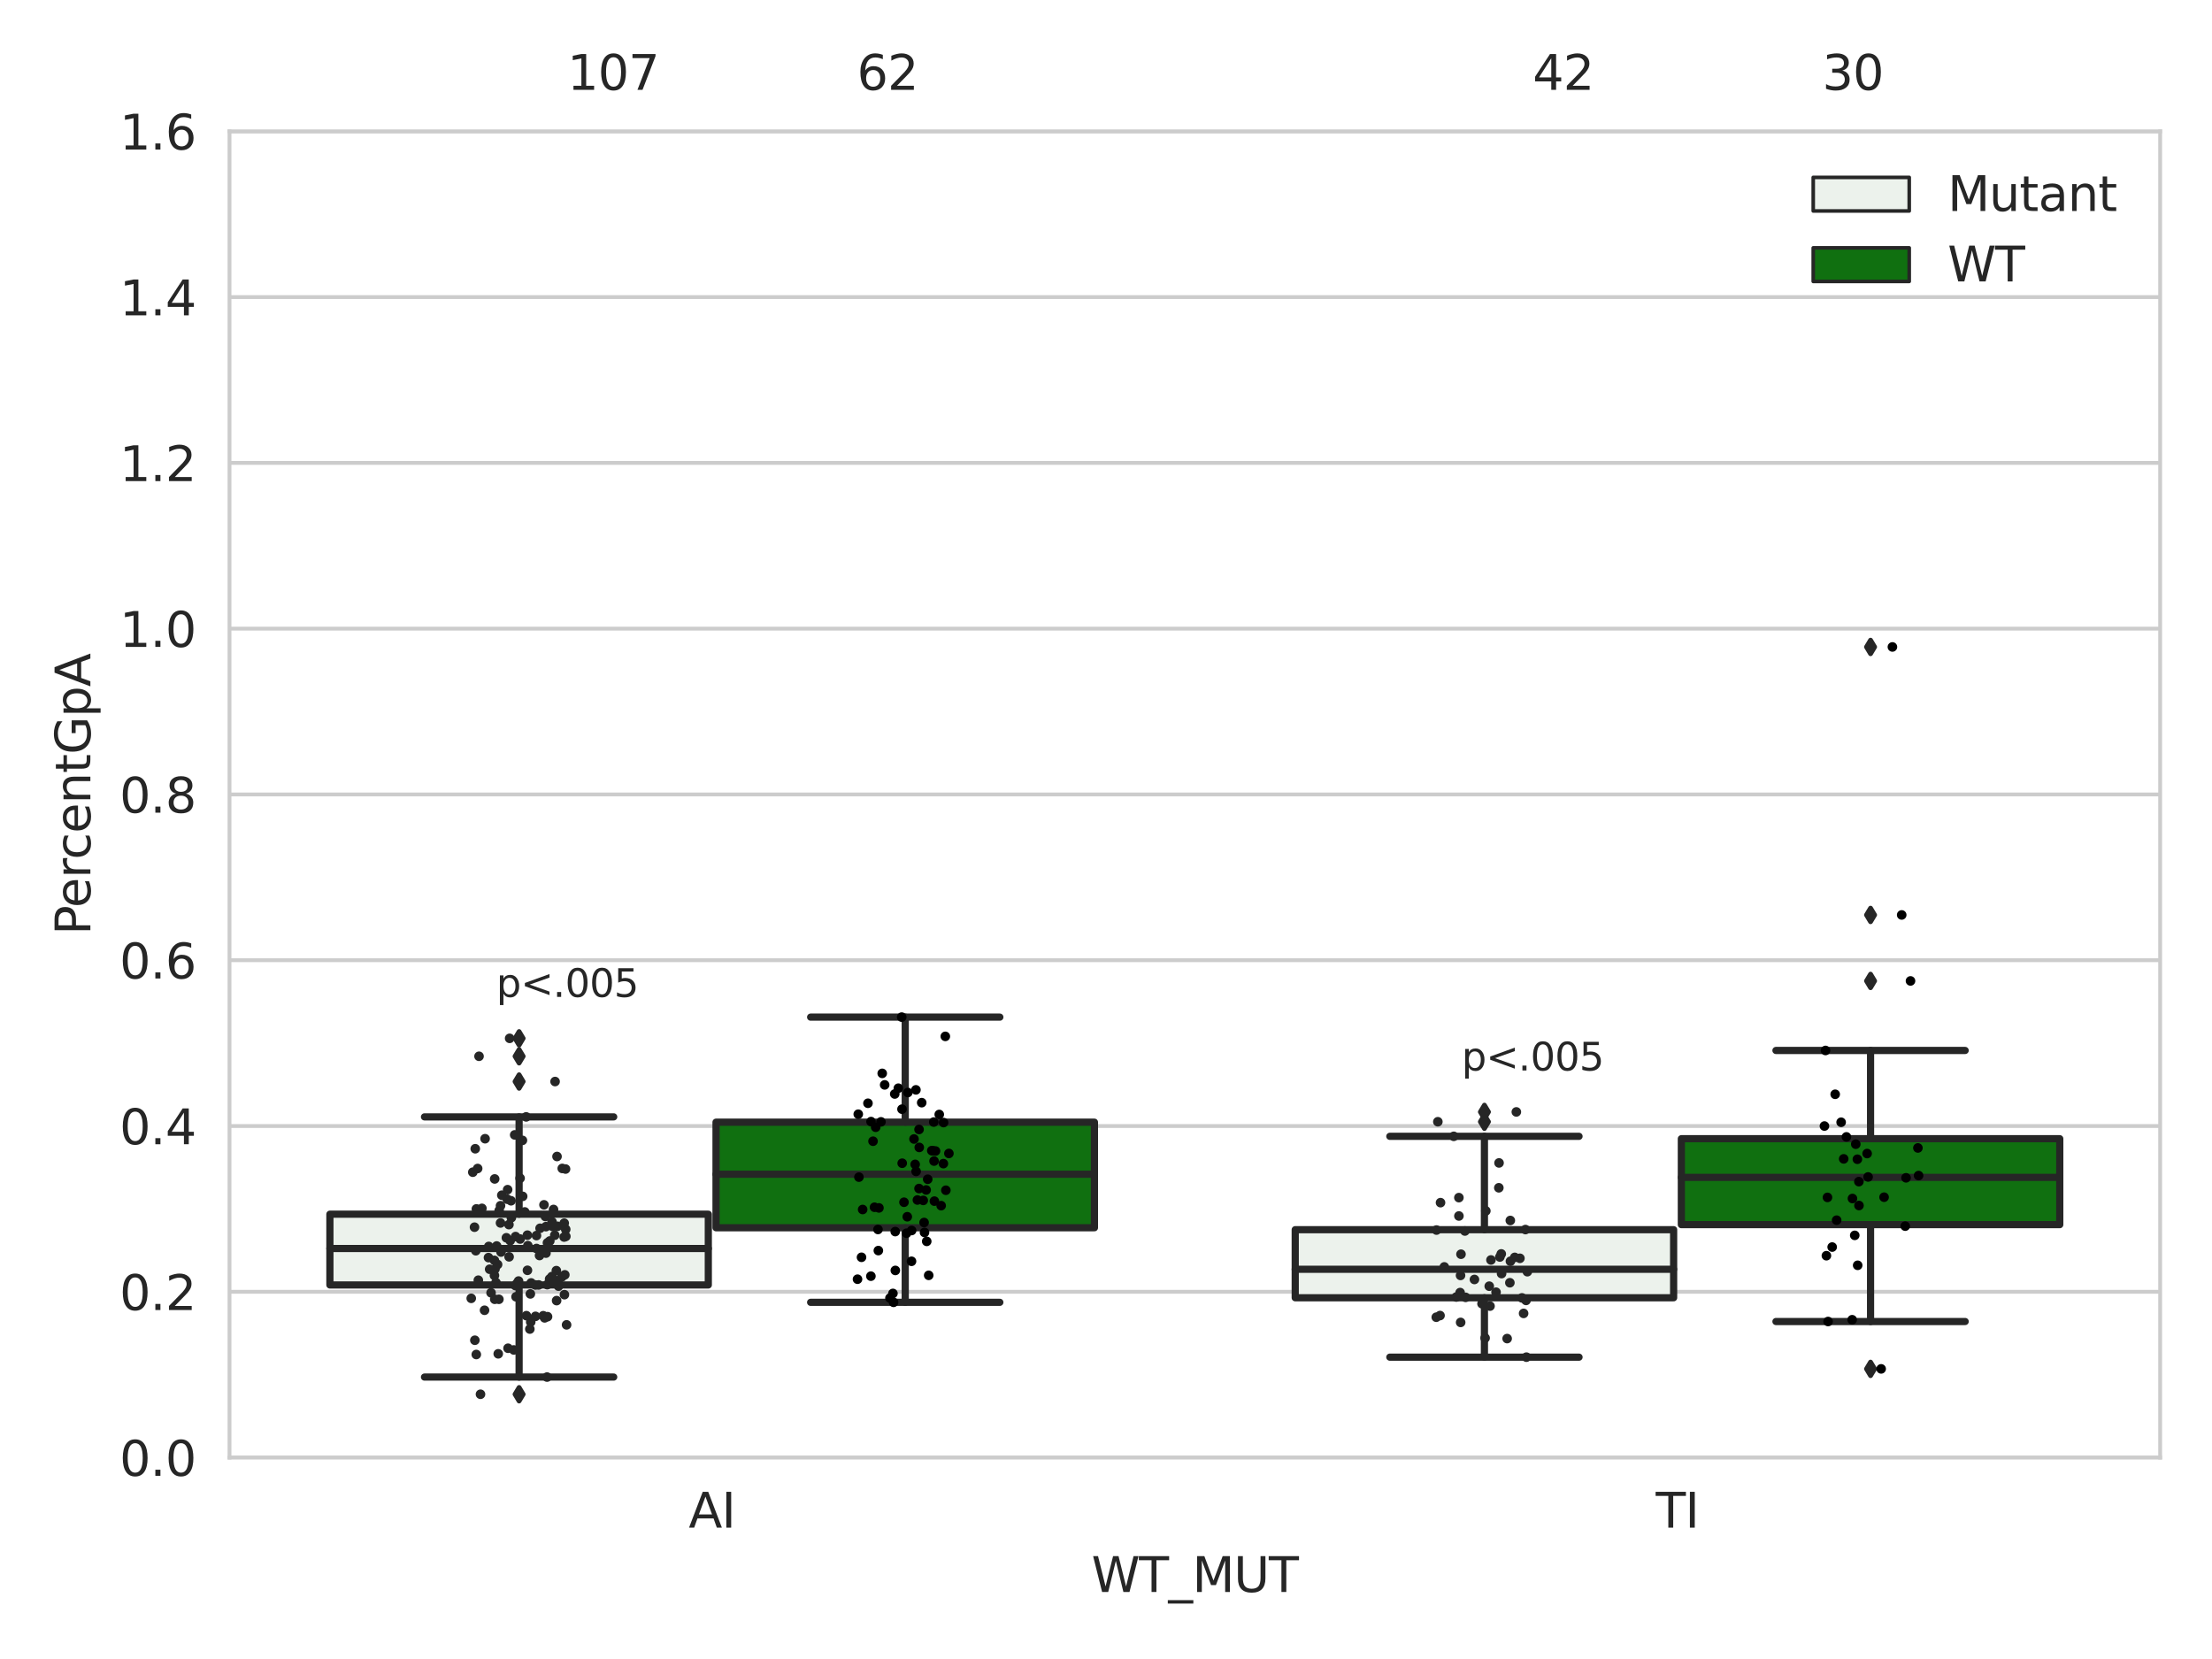 <?xml version="1.0" encoding="utf-8" standalone="no"?>
<!DOCTYPE svg PUBLIC "-//W3C//DTD SVG 1.1//EN"
  "http://www.w3.org/Graphics/SVG/1.1/DTD/svg11.dtd">
<svg xmlns:xlink="http://www.w3.org/1999/xlink" width="460.8pt" height="345.6pt" viewBox="0 0 460.8 345.6" xmlns="http://www.w3.org/2000/svg" version="1.1">
 <defs>
  <style type="text/css">*{stroke-linejoin: round; stroke-linecap: butt}</style>
 </defs>
 <g id="figure_1">
  <g id="patch_1">
   <path d="M 0 345.6 
L 460.8 345.6 
L 460.8 0 
L 0 0 
z
" style="fill: #ffffff"/>
  </g>
  <g id="axes_1">
   <g id="patch_2">
    <path d="M 47.81 303.64 
L 450 303.64 
L 450 27.354 
L 47.81 27.354 
z
" style="fill: #ffffff"/>
   </g>
   <g id="matplotlib.axis_1">
    <g id="xtick_1">
     <g id="text_1">
      <!-- AI -->
      <g style="fill: #262626" transform="translate(143.462 318.238)scale(0.1 -0.1)">
       <defs>
        <path id="DejaVuSans-41" d="M 2188 4044 
L 1331 1722 
L 3047 1722 
L 2188 4044 
z
M 1831 4666 
L 2547 4666 
L 4325 0 
L 3669 0 
L 3244 1197 
L 1141 1197 
L 716 0 
L 50 0 
L 1831 4666 
z
" transform="scale(0.016)"/>
        <path id="DejaVuSans-49" d="M 628 4666 
L 1259 4666 
L 1259 0 
L 628 0 
L 628 4666 
z
" transform="scale(0.016)"/>
       </defs>
       <use xlink:href="#DejaVuSans-41"/>
       <use xlink:href="#DejaVuSans-49" x="68.408"/>
      </g>
     </g>
    </g>
    <g id="xtick_2">
     <g id="text_2">
      <!-- TI -->
      <g style="fill: #262626" transform="translate(344.924 318.238)scale(0.1 -0.1)">
       <defs>
        <path id="DejaVuSans-54" d="M -19 4666 
L 3928 4666 
L 3928 4134 
L 2272 4134 
L 2272 0 
L 1638 0 
L 1638 4134 
L -19 4134 
L -19 4666 
z
" transform="scale(0.016)"/>
       </defs>
       <use xlink:href="#DejaVuSans-54"/>
       <use xlink:href="#DejaVuSans-49" x="61.084"/>
      </g>
     </g>
    </g>
    <g id="text_3">
     <!-- WT_MUT -->
     <g style="fill: #262626" transform="translate(227.38 331.638)scale(0.1 -0.1)">
      <defs>
       <path id="DejaVuSans-57" d="M 213 4666 
L 850 4666 
L 1831 722 
L 2809 4666 
L 3519 4666 
L 4500 722 
L 5478 4666 
L 6119 4666 
L 4947 0 
L 4153 0 
L 3169 4050 
L 2175 0 
L 1381 0 
L 213 4666 
z
" transform="scale(0.016)"/>
       <path id="DejaVuSans-5f" d="M 3263 -1063 
L 3263 -1509 
L -63 -1509 
L -63 -1063 
L 3263 -1063 
z
" transform="scale(0.016)"/>
       <path id="DejaVuSans-4d" d="M 628 4666 
L 1569 4666 
L 2759 1491 
L 3956 4666 
L 4897 4666 
L 4897 0 
L 4281 0 
L 4281 4097 
L 3078 897 
L 2444 897 
L 1241 4097 
L 1241 0 
L 628 0 
L 628 4666 
z
" transform="scale(0.016)"/>
       <path id="DejaVuSans-55" d="M 556 4666 
L 1191 4666 
L 1191 1831 
Q 1191 1081 1462 751 
Q 1734 422 2344 422 
Q 2950 422 3222 751 
Q 3494 1081 3494 1831 
L 3494 4666 
L 4128 4666 
L 4128 1753 
Q 4128 841 3676 375 
Q 3225 -91 2344 -91 
Q 1459 -91 1007 375 
Q 556 841 556 1753 
L 556 4666 
z
" transform="scale(0.016)"/>
      </defs>
      <use xlink:href="#DejaVuSans-57"/>
      <use xlink:href="#DejaVuSans-54" x="98.877"/>
      <use xlink:href="#DejaVuSans-5f" x="159.961"/>
      <use xlink:href="#DejaVuSans-4d" x="209.961"/>
      <use xlink:href="#DejaVuSans-55" x="296.24"/>
      <use xlink:href="#DejaVuSans-54" x="369.434"/>
     </g>
    </g>
   </g>
   <g id="matplotlib.axis_2">
    <g id="ytick_1">
     <g id="line2d_1">
      <path d="M 47.81 303.64 
L 450 303.64 
" clip-path="url(#p72b2b27274)" style="fill: none; stroke: #cccccc; stroke-width: 0.8; stroke-linecap: round"/>
     </g>
     <g id="text_4">
      <!-- 0.0 -->
      <g style="fill: #262626" transform="translate(24.907 307.439)scale(0.1 -0.1)">
       <defs>
        <path id="DejaVuSans-30" d="M 2034 4250 
Q 1547 4250 1301 3770 
Q 1056 3291 1056 2328 
Q 1056 1369 1301 889 
Q 1547 409 2034 409 
Q 2525 409 2770 889 
Q 3016 1369 3016 2328 
Q 3016 3291 2770 3770 
Q 2525 4250 2034 4250 
z
M 2034 4750 
Q 2819 4750 3233 4129 
Q 3647 3509 3647 2328 
Q 3647 1150 3233 529 
Q 2819 -91 2034 -91 
Q 1250 -91 836 529 
Q 422 1150 422 2328 
Q 422 3509 836 4129 
Q 1250 4750 2034 4750 
z
" transform="scale(0.016)"/>
        <path id="DejaVuSans-2e" d="M 684 794 
L 1344 794 
L 1344 0 
L 684 0 
L 684 794 
z
" transform="scale(0.016)"/>
       </defs>
       <use xlink:href="#DejaVuSans-30"/>
       <use xlink:href="#DejaVuSans-2e" x="63.623"/>
       <use xlink:href="#DejaVuSans-30" x="95.41"/>
      </g>
     </g>
    </g>
    <g id="ytick_2">
     <g id="line2d_2">
      <path d="M 47.81 269.104 
L 450 269.104 
" clip-path="url(#p72b2b27274)" style="fill: none; stroke: #cccccc; stroke-width: 0.8; stroke-linecap: round"/>
     </g>
     <g id="text_5">
      <!-- 0.2 -->
      <g style="fill: #262626" transform="translate(24.907 272.903)scale(0.1 -0.1)">
       <defs>
        <path id="DejaVuSans-32" d="M 1228 531 
L 3431 531 
L 3431 0 
L 469 0 
L 469 531 
Q 828 903 1448 1529 
Q 2069 2156 2228 2338 
Q 2531 2678 2651 2914 
Q 2772 3150 2772 3378 
Q 2772 3750 2511 3984 
Q 2250 4219 1831 4219 
Q 1534 4219 1204 4116 
Q 875 4013 500 3803 
L 500 4441 
Q 881 4594 1212 4672 
Q 1544 4750 1819 4750 
Q 2544 4750 2975 4387 
Q 3406 4025 3406 3419 
Q 3406 3131 3298 2873 
Q 3191 2616 2906 2266 
Q 2828 2175 2409 1742 
Q 1991 1309 1228 531 
z
" transform="scale(0.016)"/>
       </defs>
       <use xlink:href="#DejaVuSans-30"/>
       <use xlink:href="#DejaVuSans-2e" x="63.623"/>
       <use xlink:href="#DejaVuSans-32" x="95.41"/>
      </g>
     </g>
    </g>
    <g id="ytick_3">
     <g id="line2d_3">
      <path d="M 47.81 234.568 
L 450 234.568 
" clip-path="url(#p72b2b27274)" style="fill: none; stroke: #cccccc; stroke-width: 0.8; stroke-linecap: round"/>
     </g>
     <g id="text_6">
      <!-- 0.4 -->
      <g style="fill: #262626" transform="translate(24.907 238.368)scale(0.1 -0.1)">
       <defs>
        <path id="DejaVuSans-34" d="M 2419 4116 
L 825 1625 
L 2419 1625 
L 2419 4116 
z
M 2253 4666 
L 3047 4666 
L 3047 1625 
L 3713 1625 
L 3713 1100 
L 3047 1100 
L 3047 0 
L 2419 0 
L 2419 1100 
L 313 1100 
L 313 1709 
L 2253 4666 
z
" transform="scale(0.016)"/>
       </defs>
       <use xlink:href="#DejaVuSans-30"/>
       <use xlink:href="#DejaVuSans-2e" x="63.623"/>
       <use xlink:href="#DejaVuSans-34" x="95.41"/>
      </g>
     </g>
    </g>
    <g id="ytick_4">
     <g id="line2d_4">
      <path d="M 47.81 200.033 
L 450 200.033 
" clip-path="url(#p72b2b27274)" style="fill: none; stroke: #cccccc; stroke-width: 0.8; stroke-linecap: round"/>
     </g>
     <g id="text_7">
      <!-- 0.6 -->
      <g style="fill: #262626" transform="translate(24.907 203.832)scale(0.1 -0.1)">
       <defs>
        <path id="DejaVuSans-36" d="M 2113 2584 
Q 1688 2584 1439 2293 
Q 1191 2003 1191 1497 
Q 1191 994 1439 701 
Q 1688 409 2113 409 
Q 2538 409 2786 701 
Q 3034 994 3034 1497 
Q 3034 2003 2786 2293 
Q 2538 2584 2113 2584 
z
M 3366 4563 
L 3366 3988 
Q 3128 4100 2886 4159 
Q 2644 4219 2406 4219 
Q 1781 4219 1451 3797 
Q 1122 3375 1075 2522 
Q 1259 2794 1537 2939 
Q 1816 3084 2150 3084 
Q 2853 3084 3261 2657 
Q 3669 2231 3669 1497 
Q 3669 778 3244 343 
Q 2819 -91 2113 -91 
Q 1303 -91 875 529 
Q 447 1150 447 2328 
Q 447 3434 972 4092 
Q 1497 4750 2381 4750 
Q 2619 4750 2861 4703 
Q 3103 4656 3366 4563 
z
" transform="scale(0.016)"/>
       </defs>
       <use xlink:href="#DejaVuSans-30"/>
       <use xlink:href="#DejaVuSans-2e" x="63.623"/>
       <use xlink:href="#DejaVuSans-36" x="95.41"/>
      </g>
     </g>
    </g>
    <g id="ytick_5">
     <g id="line2d_5">
      <path d="M 47.81 165.497 
L 450 165.497 
" clip-path="url(#p72b2b27274)" style="fill: none; stroke: #cccccc; stroke-width: 0.8; stroke-linecap: round"/>
     </g>
     <g id="text_8">
      <!-- 0.8 -->
      <g style="fill: #262626" transform="translate(24.907 169.296)scale(0.1 -0.1)">
       <defs>
        <path id="DejaVuSans-38" d="M 2034 2216 
Q 1584 2216 1326 1975 
Q 1069 1734 1069 1313 
Q 1069 891 1326 650 
Q 1584 409 2034 409 
Q 2484 409 2743 651 
Q 3003 894 3003 1313 
Q 3003 1734 2745 1975 
Q 2488 2216 2034 2216 
z
M 1403 2484 
Q 997 2584 770 2862 
Q 544 3141 544 3541 
Q 544 4100 942 4425 
Q 1341 4750 2034 4750 
Q 2731 4750 3128 4425 
Q 3525 4100 3525 3541 
Q 3525 3141 3298 2862 
Q 3072 2584 2669 2484 
Q 3125 2378 3379 2068 
Q 3634 1759 3634 1313 
Q 3634 634 3220 271 
Q 2806 -91 2034 -91 
Q 1263 -91 848 271 
Q 434 634 434 1313 
Q 434 1759 690 2068 
Q 947 2378 1403 2484 
z
M 1172 3481 
Q 1172 3119 1398 2916 
Q 1625 2713 2034 2713 
Q 2441 2713 2670 2916 
Q 2900 3119 2900 3481 
Q 2900 3844 2670 4047 
Q 2441 4250 2034 4250 
Q 1625 4250 1398 4047 
Q 1172 3844 1172 3481 
z
" transform="scale(0.016)"/>
       </defs>
       <use xlink:href="#DejaVuSans-30"/>
       <use xlink:href="#DejaVuSans-2e" x="63.623"/>
       <use xlink:href="#DejaVuSans-38" x="95.41"/>
      </g>
     </g>
    </g>
    <g id="ytick_6">
     <g id="line2d_6">
      <path d="M 47.81 130.961 
L 450 130.961 
" clip-path="url(#p72b2b27274)" style="fill: none; stroke: #cccccc; stroke-width: 0.8; stroke-linecap: round"/>
     </g>
     <g id="text_9">
      <!-- 1.0 -->
      <g style="fill: #262626" transform="translate(24.907 134.76)scale(0.1 -0.1)">
       <defs>
        <path id="DejaVuSans-31" d="M 794 531 
L 1825 531 
L 1825 4091 
L 703 3866 
L 703 4441 
L 1819 4666 
L 2450 4666 
L 2450 531 
L 3481 531 
L 3481 0 
L 794 0 
L 794 531 
z
" transform="scale(0.016)"/>
       </defs>
       <use xlink:href="#DejaVuSans-31"/>
       <use xlink:href="#DejaVuSans-2e" x="63.623"/>
       <use xlink:href="#DejaVuSans-30" x="95.41"/>
      </g>
     </g>
    </g>
    <g id="ytick_7">
     <g id="line2d_7">
      <path d="M 47.81 96.425 
L 450 96.425 
" clip-path="url(#p72b2b27274)" style="fill: none; stroke: #cccccc; stroke-width: 0.8; stroke-linecap: round"/>
     </g>
     <g id="text_10">
      <!-- 1.2 -->
      <g style="fill: #262626" transform="translate(24.907 100.225)scale(0.1 -0.1)">
       <use xlink:href="#DejaVuSans-31"/>
       <use xlink:href="#DejaVuSans-2e" x="63.623"/>
       <use xlink:href="#DejaVuSans-32" x="95.41"/>
      </g>
     </g>
    </g>
    <g id="ytick_8">
     <g id="line2d_8">
      <path d="M 47.81 61.89 
L 450 61.89 
" clip-path="url(#p72b2b27274)" style="fill: none; stroke: #cccccc; stroke-width: 0.8; stroke-linecap: round"/>
     </g>
     <g id="text_11">
      <!-- 1.4 -->
      <g style="fill: #262626" transform="translate(24.907 65.689)scale(0.1 -0.1)">
       <use xlink:href="#DejaVuSans-31"/>
       <use xlink:href="#DejaVuSans-2e" x="63.623"/>
       <use xlink:href="#DejaVuSans-34" x="95.41"/>
      </g>
     </g>
    </g>
    <g id="ytick_9">
     <g id="line2d_9">
      <path d="M 47.81 27.354 
L 450 27.354 
" clip-path="url(#p72b2b27274)" style="fill: none; stroke: #cccccc; stroke-width: 0.8; stroke-linecap: round"/>
     </g>
     <g id="text_12">
      <!-- 1.6 -->
      <g style="fill: #262626" transform="translate(24.907 31.153)scale(0.1 -0.1)">
       <use xlink:href="#DejaVuSans-31"/>
       <use xlink:href="#DejaVuSans-2e" x="63.623"/>
       <use xlink:href="#DejaVuSans-36" x="95.41"/>
      </g>
     </g>
    </g>
    <g id="text_13">
     <!-- PercentGpA -->
     <g style="fill: #262626" transform="translate(18.827 194.774)rotate(-90)scale(0.1 -0.1)">
      <defs>
       <path id="DejaVuSans-50" d="M 1259 4147 
L 1259 2394 
L 2053 2394 
Q 2494 2394 2734 2622 
Q 2975 2850 2975 3272 
Q 2975 3691 2734 3919 
Q 2494 4147 2053 4147 
L 1259 4147 
z
M 628 4666 
L 2053 4666 
Q 2838 4666 3239 4311 
Q 3641 3956 3641 3272 
Q 3641 2581 3239 2228 
Q 2838 1875 2053 1875 
L 1259 1875 
L 1259 0 
L 628 0 
L 628 4666 
z
" transform="scale(0.016)"/>
       <path id="DejaVuSans-65" d="M 3597 1894 
L 3597 1613 
L 953 1613 
Q 991 1019 1311 708 
Q 1631 397 2203 397 
Q 2534 397 2845 478 
Q 3156 559 3463 722 
L 3463 178 
Q 3153 47 2828 -22 
Q 2503 -91 2169 -91 
Q 1331 -91 842 396 
Q 353 884 353 1716 
Q 353 2575 817 3079 
Q 1281 3584 2069 3584 
Q 2775 3584 3186 3129 
Q 3597 2675 3597 1894 
z
M 3022 2063 
Q 3016 2534 2758 2815 
Q 2500 3097 2075 3097 
Q 1594 3097 1305 2825 
Q 1016 2553 972 2059 
L 3022 2063 
z
" transform="scale(0.016)"/>
       <path id="DejaVuSans-72" d="M 2631 2963 
Q 2534 3019 2420 3045 
Q 2306 3072 2169 3072 
Q 1681 3072 1420 2755 
Q 1159 2438 1159 1844 
L 1159 0 
L 581 0 
L 581 3500 
L 1159 3500 
L 1159 2956 
Q 1341 3275 1631 3429 
Q 1922 3584 2338 3584 
Q 2397 3584 2469 3576 
Q 2541 3569 2628 3553 
L 2631 2963 
z
" transform="scale(0.016)"/>
       <path id="DejaVuSans-63" d="M 3122 3366 
L 3122 2828 
Q 2878 2963 2633 3030 
Q 2388 3097 2138 3097 
Q 1578 3097 1268 2742 
Q 959 2388 959 1747 
Q 959 1106 1268 751 
Q 1578 397 2138 397 
Q 2388 397 2633 464 
Q 2878 531 3122 666 
L 3122 134 
Q 2881 22 2623 -34 
Q 2366 -91 2075 -91 
Q 1284 -91 818 406 
Q 353 903 353 1747 
Q 353 2603 823 3093 
Q 1294 3584 2113 3584 
Q 2378 3584 2631 3529 
Q 2884 3475 3122 3366 
z
" transform="scale(0.016)"/>
       <path id="DejaVuSans-6e" d="M 3513 2113 
L 3513 0 
L 2938 0 
L 2938 2094 
Q 2938 2591 2744 2837 
Q 2550 3084 2163 3084 
Q 1697 3084 1428 2787 
Q 1159 2491 1159 1978 
L 1159 0 
L 581 0 
L 581 3500 
L 1159 3500 
L 1159 2956 
Q 1366 3272 1645 3428 
Q 1925 3584 2291 3584 
Q 2894 3584 3203 3211 
Q 3513 2838 3513 2113 
z
" transform="scale(0.016)"/>
       <path id="DejaVuSans-74" d="M 1172 4494 
L 1172 3500 
L 2356 3500 
L 2356 3053 
L 1172 3053 
L 1172 1153 
Q 1172 725 1289 603 
Q 1406 481 1766 481 
L 2356 481 
L 2356 0 
L 1766 0 
Q 1100 0 847 248 
Q 594 497 594 1153 
L 594 3053 
L 172 3053 
L 172 3500 
L 594 3500 
L 594 4494 
L 1172 4494 
z
" transform="scale(0.016)"/>
       <path id="DejaVuSans-47" d="M 3809 666 
L 3809 1919 
L 2778 1919 
L 2778 2438 
L 4434 2438 
L 4434 434 
Q 4069 175 3628 42 
Q 3188 -91 2688 -91 
Q 1594 -91 976 548 
Q 359 1188 359 2328 
Q 359 3472 976 4111 
Q 1594 4750 2688 4750 
Q 3144 4750 3555 4637 
Q 3966 4525 4313 4306 
L 4313 3634 
Q 3963 3931 3569 4081 
Q 3175 4231 2741 4231 
Q 1884 4231 1454 3753 
Q 1025 3275 1025 2328 
Q 1025 1384 1454 906 
Q 1884 428 2741 428 
Q 3075 428 3337 486 
Q 3600 544 3809 666 
z
" transform="scale(0.016)"/>
       <path id="DejaVuSans-70" d="M 1159 525 
L 1159 -1331 
L 581 -1331 
L 581 3500 
L 1159 3500 
L 1159 2969 
Q 1341 3281 1617 3432 
Q 1894 3584 2278 3584 
Q 2916 3584 3314 3078 
Q 3713 2572 3713 1747 
Q 3713 922 3314 415 
Q 2916 -91 2278 -91 
Q 1894 -91 1617 61 
Q 1341 213 1159 525 
z
M 3116 1747 
Q 3116 2381 2855 2742 
Q 2594 3103 2138 3103 
Q 1681 3103 1420 2742 
Q 1159 2381 1159 1747 
Q 1159 1113 1420 752 
Q 1681 391 2138 391 
Q 2594 391 2855 752 
Q 3116 1113 3116 1747 
z
" transform="scale(0.016)"/>
      </defs>
      <use xlink:href="#DejaVuSans-50"/>
      <use xlink:href="#DejaVuSans-65" x="56.678"/>
      <use xlink:href="#DejaVuSans-72" x="118.201"/>
      <use xlink:href="#DejaVuSans-63" x="157.064"/>
      <use xlink:href="#DejaVuSans-65" x="212.045"/>
      <use xlink:href="#DejaVuSans-6e" x="273.568"/>
      <use xlink:href="#DejaVuSans-74" x="336.947"/>
      <use xlink:href="#DejaVuSans-47" x="376.156"/>
      <use xlink:href="#DejaVuSans-70" x="453.646"/>
      <use xlink:href="#DejaVuSans-41" x="517.123"/>
     </g>
    </g>
   </g>
   <g id="patch_3">
    <path d="M 68.724 267.681 
L 147.553 267.681 
L 147.553 252.94 
L 68.724 252.94 
L 68.724 267.681 
z
" clip-path="url(#p72b2b27274)" style="fill: #ecf2ec; stroke: #262626; stroke-width: 1.5; stroke-linejoin: miter"/>
   </g>
   <g id="patch_4">
    <path d="M 149.162 255.76 
L 227.991 255.76 
L 227.991 233.773 
L 149.162 233.773 
L 149.162 255.76 
z
" clip-path="url(#p72b2b27274)" style="fill: #107010; stroke: #262626; stroke-width: 1.5; stroke-linejoin: miter"/>
   </g>
   <g id="patch_5">
    <path d="M 269.819 270.345 
L 348.648 270.345 
L 348.648 256.166 
L 269.819 256.166 
L 269.819 270.345 
z
" clip-path="url(#p72b2b27274)" style="fill: #ecf2ec; stroke: #262626; stroke-width: 1.5; stroke-linejoin: miter"/>
   </g>
   <g id="patch_6">
    <path d="M 350.257 255.116 
L 429.086 255.116 
L 429.086 237.213 
L 350.257 237.213 
L 350.257 255.116 
z
" clip-path="url(#p72b2b27274)" style="fill: #107010; stroke: #262626; stroke-width: 1.5; stroke-linejoin: miter"/>
   </g>
   <g id="patch_7">
    <path d="M 148.357 303.64 
L 148.357 303.64 
L 148.357 303.64 
L 148.357 303.64 
z
" clip-path="url(#p72b2b27274)" style="fill: #ecf2ec; stroke: #262626; stroke-width: 0.75; stroke-linejoin: miter"/>
   </g>
   <g id="patch_8">
    <path d="M 148.357 303.64 
L 148.357 303.64 
L 148.357 303.64 
L 148.357 303.64 
z
" clip-path="url(#p72b2b27274)" style="fill: #107010; stroke: #262626; stroke-width: 0.75; stroke-linejoin: miter"/>
   </g>
   <g id="PathCollection_1"/>
   <g id="PathCollection_2"/>
   <g id="line2d_10">
    <path d="M 108.138 267.681 
L 108.138 286.868 
" clip-path="url(#p72b2b27274)" style="fill: none; stroke: #262626; stroke-width: 1.5; stroke-linecap: round"/>
   </g>
   <g id="line2d_11">
    <path d="M 108.138 252.94 
L 108.138 232.668 
" clip-path="url(#p72b2b27274)" style="fill: none; stroke: #262626; stroke-width: 1.5; stroke-linecap: round"/>
   </g>
   <g id="line2d_12">
    <path d="M 88.431 286.868 
L 127.846 286.868 
" clip-path="url(#p72b2b27274)" style="fill: none; stroke: #262626; stroke-width: 1.5; stroke-linecap: round"/>
   </g>
   <g id="line2d_13">
    <path d="M 88.431 232.668 
L 127.846 232.668 
" clip-path="url(#p72b2b27274)" style="fill: none; stroke: #262626; stroke-width: 1.5; stroke-linecap: round"/>
   </g>
   <g id="line2d_14">
    <defs>
     <path id="ma98a68940d" d="M -0 1.414 
L 0.849 0 
L 0 -1.414 
L -0.849 -0 
z
" style="stroke: #262626; stroke-linejoin: miter"/>
    </defs>
    <g clip-path="url(#p72b2b27274)">
     <use xlink:href="#ma98a68940d" x="108.138" y="290.449" style="fill: #262626; stroke: #262626; stroke-linejoin: miter"/>
     <use xlink:href="#ma98a68940d" x="108.138" y="220.043" style="fill: #262626; stroke: #262626; stroke-linejoin: miter"/>
     <use xlink:href="#ma98a68940d" x="108.138" y="216.306" style="fill: #262626; stroke: #262626; stroke-linejoin: miter"/>
     <use xlink:href="#ma98a68940d" x="108.138" y="225.303" style="fill: #262626; stroke: #262626; stroke-linejoin: miter"/>
    </g>
   </g>
   <g id="line2d_15">
    <path d="M 188.577 255.76 
L 188.577 271.298 
" clip-path="url(#p72b2b27274)" style="fill: none; stroke: #262626; stroke-width: 1.5; stroke-linecap: round"/>
   </g>
   <g id="line2d_16">
    <path d="M 188.577 233.773 
L 188.577 211.887 
" clip-path="url(#p72b2b27274)" style="fill: none; stroke: #262626; stroke-width: 1.5; stroke-linecap: round"/>
   </g>
   <g id="line2d_17">
    <path d="M 168.869 271.298 
L 208.284 271.298 
" clip-path="url(#p72b2b27274)" style="fill: none; stroke: #262626; stroke-width: 1.5; stroke-linecap: round"/>
   </g>
   <g id="line2d_18">
    <path d="M 168.869 211.887 
L 208.284 211.887 
" clip-path="url(#p72b2b27274)" style="fill: none; stroke: #262626; stroke-width: 1.5; stroke-linecap: round"/>
   </g>
   <g id="line2d_19"/>
   <g id="line2d_20">
    <path d="M 309.233 270.345 
L 309.233 282.721 
" clip-path="url(#p72b2b27274)" style="fill: none; stroke: #262626; stroke-width: 1.5; stroke-linecap: round"/>
   </g>
   <g id="line2d_21">
    <path d="M 309.233 256.166 
L 309.233 236.717 
" clip-path="url(#p72b2b27274)" style="fill: none; stroke: #262626; stroke-width: 1.5; stroke-linecap: round"/>
   </g>
   <g id="line2d_22">
    <path d="M 289.526 282.721 
L 328.941 282.721 
" clip-path="url(#p72b2b27274)" style="fill: none; stroke: #262626; stroke-width: 1.5; stroke-linecap: round"/>
   </g>
   <g id="line2d_23">
    <path d="M 289.526 236.717 
L 328.941 236.717 
" clip-path="url(#p72b2b27274)" style="fill: none; stroke: #262626; stroke-width: 1.5; stroke-linecap: round"/>
   </g>
   <g id="line2d_24">
    <g clip-path="url(#p72b2b27274)">
     <use xlink:href="#ma98a68940d" x="309.233" y="233.68" style="fill: #262626; stroke: #262626; stroke-linejoin: miter"/>
     <use xlink:href="#ma98a68940d" x="309.233" y="231.632" style="fill: #262626; stroke: #262626; stroke-linejoin: miter"/>
    </g>
   </g>
   <g id="line2d_25">
    <path d="M 389.671 255.116 
L 389.671 275.296 
" clip-path="url(#p72b2b27274)" style="fill: none; stroke: #262626; stroke-width: 1.5; stroke-linecap: round"/>
   </g>
   <g id="line2d_26">
    <path d="M 389.671 237.213 
L 389.671 218.831 
" clip-path="url(#p72b2b27274)" style="fill: none; stroke: #262626; stroke-width: 1.5; stroke-linecap: round"/>
   </g>
   <g id="line2d_27">
    <path d="M 369.964 275.296 
L 409.379 275.296 
" clip-path="url(#p72b2b27274)" style="fill: none; stroke: #262626; stroke-width: 1.5; stroke-linecap: round"/>
   </g>
   <g id="line2d_28">
    <path d="M 369.964 218.831 
L 409.379 218.831 
" clip-path="url(#p72b2b27274)" style="fill: none; stroke: #262626; stroke-width: 1.5; stroke-linecap: round"/>
   </g>
   <g id="line2d_29">
    <g clip-path="url(#p72b2b27274)">
     <use xlink:href="#ma98a68940d" x="389.671" y="285.162" style="fill: #262626; stroke: #262626; stroke-linejoin: miter"/>
     <use xlink:href="#ma98a68940d" x="389.671" y="134.771" style="fill: #262626; stroke: #262626; stroke-linejoin: miter"/>
     <use xlink:href="#ma98a68940d" x="389.671" y="190.6" style="fill: #262626; stroke: #262626; stroke-linejoin: miter"/>
     <use xlink:href="#ma98a68940d" x="389.671" y="204.345" style="fill: #262626; stroke: #262626; stroke-linejoin: miter"/>
    </g>
   </g>
   <g id="line2d_30">
    <path d="M 68.724 260.084 
L 147.553 260.084 
" clip-path="url(#p72b2b27274)" style="fill: none; stroke: #262626; stroke-width: 1.5; stroke-linecap: round"/>
   </g>
   <g id="line2d_31">
    <path d="M 149.162 244.621 
L 227.991 244.621 
" clip-path="url(#p72b2b27274)" style="fill: none; stroke: #262626; stroke-width: 1.5; stroke-linecap: round"/>
   </g>
   <g id="line2d_32">
    <path d="M 269.819 264.417 
L 348.648 264.417 
" clip-path="url(#p72b2b27274)" style="fill: none; stroke: #262626; stroke-width: 1.5; stroke-linecap: round"/>
   </g>
   <g id="line2d_33">
    <path d="M 350.257 245.271 
L 429.086 245.271 
" clip-path="url(#p72b2b27274)" style="fill: none; stroke: #262626; stroke-width: 1.5; stroke-linecap: round"/>
   </g>
   <g id="patch_9">
    <path d="M 47.81 303.64 
L 47.81 27.354 
" style="fill: none; stroke: #cccccc; stroke-width: 0.8; stroke-linejoin: miter; stroke-linecap: square"/>
   </g>
   <g id="patch_10">
    <path d="M 450 303.64 
L 450 27.354 
" style="fill: none; stroke: #cccccc; stroke-width: 0.8; stroke-linejoin: miter; stroke-linecap: square"/>
   </g>
   <g id="patch_11">
    <path d="M 47.81 303.64 
L 450 303.64 
" style="fill: none; stroke: #cccccc; stroke-width: 0.8; stroke-linejoin: miter; stroke-linecap: square"/>
   </g>
   <g id="patch_12">
    <path d="M 47.81 27.354 
L 450 27.354 
" style="fill: none; stroke: #cccccc; stroke-width: 0.8; stroke-linejoin: miter; stroke-linecap: square"/>
   </g>
   <g id="PathCollection_3">
    <defs>
     <path id="C0_0_144cfa78ac" d="M 0 1 
C 0.265 1 0.52 0.895 0.707 0.707 
C 0.895 0.52 1 0.265 1 -0 
C 1 -0.265 0.895 -0.52 0.707 -0.707 
C 0.52 -0.895 0.265 -1 0 -1 
C -0.265 -1 -0.52 -0.895 -0.707 -0.707 
C -0.895 -0.52 -1 -0.265 -1 0 
C -1 0.265 -0.895 0.52 -0.707 0.707 
C -0.52 0.895 -0.265 1 0 1 
z
"/>
    </defs>
    <g clip-path="url(#p72b2b27274)">
     <use xlink:href="#C0_0_144cfa78ac" x="111.769" y="260.084" style="fill: #262626"/>
    </g>
    <g clip-path="url(#p72b2b27274)">
     <use xlink:href="#C0_0_144cfa78ac" x="108.026" y="266.865" style="fill: #262626"/>
    </g>
    <g clip-path="url(#p72b2b27274)">
     <use xlink:href="#C0_0_144cfa78ac" x="99.791" y="220.043" style="fill: #262626"/>
    </g>
    <g clip-path="url(#p72b2b27274)">
     <use xlink:href="#C0_0_144cfa78ac" x="99.646" y="266.688" style="fill: #262626"/>
    </g>
    <g clip-path="url(#p72b2b27274)">
     <use xlink:href="#C0_0_144cfa78ac" x="102.994" y="262.557" style="fill: #262626"/>
    </g>
    <g clip-path="url(#p72b2b27274)">
     <use xlink:href="#C0_0_144cfa78ac" x="113.96" y="286.868" style="fill: #262626"/>
    </g>
    <g clip-path="url(#p72b2b27274)">
     <use xlink:href="#C0_0_144cfa78ac" x="117.128" y="243.407" style="fill: #262626"/>
    </g>
    <g clip-path="url(#p72b2b27274)">
     <use xlink:href="#C0_0_144cfa78ac" x="114.978" y="265.928" style="fill: #262626"/>
    </g>
    <g clip-path="url(#p72b2b27274)">
     <use xlink:href="#C0_0_144cfa78ac" x="103.794" y="282.022" style="fill: #262626"/>
    </g>
    <g clip-path="url(#p72b2b27274)">
     <use xlink:href="#C0_0_144cfa78ac" x="115.954" y="270.941" style="fill: #262626"/>
    </g>
    <g clip-path="url(#p72b2b27274)">
     <use xlink:href="#C0_0_144cfa78ac" x="110.375" y="276.867" style="fill: #262626"/>
    </g>
    <g clip-path="url(#p72b2b27274)">
     <use xlink:href="#C0_0_144cfa78ac" x="114.064" y="274.287" style="fill: #262626"/>
    </g>
    <g clip-path="url(#p72b2b27274)">
     <use xlink:href="#C0_0_144cfa78ac" x="117.661" y="265.57" style="fill: #262626"/>
    </g>
    <g clip-path="url(#p72b2b27274)">
     <use xlink:href="#C0_0_144cfa78ac" x="101.051" y="237.216" style="fill: #262626"/>
    </g>
    <g clip-path="url(#p72b2b27274)">
     <use xlink:href="#C0_0_144cfa78ac" x="113.323" y="250.988" style="fill: #262626"/>
    </g>
    <g clip-path="url(#p72b2b27274)">
     <use xlink:href="#C0_0_144cfa78ac" x="109.319" y="252.468" style="fill: #262626"/>
    </g>
    <g clip-path="url(#p72b2b27274)">
     <use xlink:href="#C0_0_144cfa78ac" x="113.728" y="255.531" style="fill: #262626"/>
    </g>
    <g clip-path="url(#p72b2b27274)">
     <use xlink:href="#C0_0_144cfa78ac" x="104.54" y="248.983" style="fill: #262626"/>
    </g>
    <g clip-path="url(#p72b2b27274)">
     <use xlink:href="#C0_0_144cfa78ac" x="107.22" y="236.418" style="fill: #262626"/>
    </g>
    <g clip-path="url(#p72b2b27274)">
     <use xlink:href="#C0_0_144cfa78ac" x="113.735" y="261.048" style="fill: #262626"/>
    </g>
    <g clip-path="url(#p72b2b27274)">
     <use xlink:href="#C0_0_144cfa78ac" x="116.244" y="266.782" style="fill: #262626"/>
    </g>
    <g clip-path="url(#p72b2b27274)">
     <use xlink:href="#C0_0_144cfa78ac" x="103.052" y="245.595" style="fill: #262626"/>
    </g>
    <g clip-path="url(#p72b2b27274)">
     <use xlink:href="#C0_0_144cfa78ac" x="99.504" y="243.421" style="fill: #262626"/>
    </g>
    <g clip-path="url(#p72b2b27274)">
     <use xlink:href="#C0_0_144cfa78ac" x="104.268" y="251.171" style="fill: #262626"/>
    </g>
    <g clip-path="url(#p72b2b27274)">
     <use xlink:href="#C0_0_144cfa78ac" x="103.065" y="270.665" style="fill: #262626"/>
    </g>
    <g clip-path="url(#p72b2b27274)">
     <use xlink:href="#C0_0_144cfa78ac" x="105.835" y="280.861" style="fill: #262626"/>
    </g>
    <g clip-path="url(#p72b2b27274)">
     <use xlink:href="#C0_0_144cfa78ac" x="115" y="254.533" style="fill: #262626"/>
    </g>
    <g clip-path="url(#p72b2b27274)">
     <use xlink:href="#C0_0_144cfa78ac" x="113.462" y="274.534" style="fill: #262626"/>
    </g>
    <g clip-path="url(#p72b2b27274)">
     <use xlink:href="#C0_0_144cfa78ac" x="106.283" y="258.451" style="fill: #262626"/>
    </g>
    <g clip-path="url(#p72b2b27274)">
     <use xlink:href="#C0_0_144cfa78ac" x="108.355" y="258.11" style="fill: #262626"/>
    </g>
    <g clip-path="url(#p72b2b27274)">
     <use xlink:href="#C0_0_144cfa78ac" x="108.344" y="245.449" style="fill: #262626"/>
    </g>
    <g clip-path="url(#p72b2b27274)">
     <use xlink:href="#C0_0_144cfa78ac" x="103.467" y="259.564" style="fill: #262626"/>
    </g>
    <g clip-path="url(#p72b2b27274)">
     <use xlink:href="#C0_0_144cfa78ac" x="117.536" y="254.809" style="fill: #262626"/>
    </g>
    <g clip-path="url(#p72b2b27274)">
     <use xlink:href="#C0_0_144cfa78ac" x="106.17" y="216.306" style="fill: #262626"/>
    </g>
    <g clip-path="url(#p72b2b27274)">
     <use xlink:href="#C0_0_144cfa78ac" x="107.034" y="281.218" style="fill: #262626"/>
    </g>
    <g clip-path="url(#p72b2b27274)">
     <use xlink:href="#C0_0_144cfa78ac" x="109.963" y="259.491" style="fill: #262626"/>
    </g>
    <g clip-path="url(#p72b2b27274)">
     <use xlink:href="#C0_0_144cfa78ac" x="117.877" y="257.558" style="fill: #262626"/>
    </g>
    <g clip-path="url(#p72b2b27274)">
     <use xlink:href="#C0_0_144cfa78ac" x="99.221" y="282.167" style="fill: #262626"/>
    </g>
    <g clip-path="url(#p72b2b27274)">
     <use xlink:href="#C0_0_144cfa78ac" x="108.831" y="237.56" style="fill: #262626"/>
    </g>
    <g clip-path="url(#p72b2b27274)">
     <use xlink:href="#C0_0_144cfa78ac" x="114.495" y="266.439" style="fill: #262626"/>
    </g>
    <g clip-path="url(#p72b2b27274)">
     <use xlink:href="#C0_0_144cfa78ac" x="101.76" y="261.981" style="fill: #262626"/>
    </g>
    <g clip-path="url(#p72b2b27274)">
     <use xlink:href="#C0_0_144cfa78ac" x="118.028" y="275.987" style="fill: #262626"/>
    </g>
    <g clip-path="url(#p72b2b27274)">
     <use xlink:href="#C0_0_144cfa78ac" x="105.748" y="247.83" style="fill: #262626"/>
    </g>
    <g clip-path="url(#p72b2b27274)">
     <use xlink:href="#C0_0_144cfa78ac" x="116.352" y="267.929" style="fill: #262626"/>
    </g>
    <g clip-path="url(#p72b2b27274)">
     <use xlink:href="#C0_0_144cfa78ac" x="101.816" y="259.658" style="fill: #262626"/>
    </g>
    <g clip-path="url(#p72b2b27274)">
     <use xlink:href="#C0_0_144cfa78ac" x="117.518" y="257.698" style="fill: #262626"/>
    </g>
    <g clip-path="url(#p72b2b27274)">
     <use xlink:href="#C0_0_144cfa78ac" x="98.168" y="270.467" style="fill: #262626"/>
    </g>
    <g clip-path="url(#p72b2b27274)">
     <use xlink:href="#C0_0_144cfa78ac" x="109.876" y="264.628" style="fill: #262626"/>
    </g>
    <g clip-path="url(#p72b2b27274)">
     <use xlink:href="#C0_0_144cfa78ac" x="114.046" y="258.904" style="fill: #262626"/>
    </g>
    <g clip-path="url(#p72b2b27274)">
     <use xlink:href="#C0_0_144cfa78ac" x="100.938" y="272.951" style="fill: #262626"/>
    </g>
    <g clip-path="url(#p72b2b27274)">
     <use xlink:href="#C0_0_144cfa78ac" x="111.537" y="267.686" style="fill: #262626"/>
    </g>
    <g clip-path="url(#p72b2b27274)">
     <use xlink:href="#C0_0_144cfa78ac" x="114.007" y="267.619" style="fill: #262626"/>
    </g>
    <g clip-path="url(#p72b2b27274)">
     <use xlink:href="#C0_0_144cfa78ac" x="100.393" y="251.723" style="fill: #262626"/>
    </g>
    <g clip-path="url(#p72b2b27274)">
     <use xlink:href="#C0_0_144cfa78ac" x="106.526" y="253.664" style="fill: #262626"/>
    </g>
    <g clip-path="url(#p72b2b27274)">
     <use xlink:href="#C0_0_144cfa78ac" x="102.004" y="264.404" style="fill: #262626"/>
    </g>
    <g clip-path="url(#p72b2b27274)">
     <use xlink:href="#C0_0_144cfa78ac" x="109.866" y="257.307" style="fill: #262626"/>
    </g>
    <g clip-path="url(#p72b2b27274)">
     <use xlink:href="#C0_0_144cfa78ac" x="115.9" y="264.696" style="fill: #262626"/>
    </g>
    <g clip-path="url(#p72b2b27274)">
     <use xlink:href="#C0_0_144cfa78ac" x="103.988" y="252.191" style="fill: #262626"/>
    </g>
    <g clip-path="url(#p72b2b27274)">
     <use xlink:href="#C0_0_144cfa78ac" x="109.661" y="274.079" style="fill: #262626"/>
    </g>
    <g clip-path="url(#p72b2b27274)">
     <use xlink:href="#C0_0_144cfa78ac" x="98.849" y="255.645" style="fill: #262626"/>
    </g>
    <g clip-path="url(#p72b2b27274)">
     <use xlink:href="#C0_0_144cfa78ac" x="99.124" y="260.552" style="fill: #262626"/>
    </g>
    <g clip-path="url(#p72b2b27274)">
     <use xlink:href="#C0_0_144cfa78ac" x="115.568" y="257.319" style="fill: #262626"/>
    </g>
    <g clip-path="url(#p72b2b27274)">
     <use xlink:href="#C0_0_144cfa78ac" x="104.376" y="260.824" style="fill: #262626"/>
    </g>
    <g clip-path="url(#p72b2b27274)">
     <use xlink:href="#C0_0_144cfa78ac" x="112.397" y="261.546" style="fill: #262626"/>
    </g>
    <g clip-path="url(#p72b2b27274)">
     <use xlink:href="#C0_0_144cfa78ac" x="103.655" y="263.421" style="fill: #262626"/>
    </g>
    <g clip-path="url(#p72b2b27274)">
     <use xlink:href="#C0_0_144cfa78ac" x="112.207" y="267.675" style="fill: #262626"/>
    </g>
    <g clip-path="url(#p72b2b27274)">
     <use xlink:href="#C0_0_144cfa78ac" x="105.489" y="257.851" style="fill: #262626"/>
    </g>
    <g clip-path="url(#p72b2b27274)">
     <use xlink:href="#C0_0_144cfa78ac" x="116.137" y="255.46" style="fill: #262626"/>
    </g>
    <g clip-path="url(#p72b2b27274)">
     <use xlink:href="#C0_0_144cfa78ac" x="113.169" y="274.09" style="fill: #262626"/>
    </g>
    <g clip-path="url(#p72b2b27274)">
     <use xlink:href="#C0_0_144cfa78ac" x="115.233" y="267.074" style="fill: #262626"/>
    </g>
    <g clip-path="url(#p72b2b27274)">
     <use xlink:href="#C0_0_144cfa78ac" x="104.267" y="254.765" style="fill: #262626"/>
    </g>
    <g clip-path="url(#p72b2b27274)">
     <use xlink:href="#C0_0_144cfa78ac" x="117.813" y="243.531" style="fill: #262626"/>
    </g>
    <g clip-path="url(#p72b2b27274)">
     <use xlink:href="#C0_0_144cfa78ac" x="109.608" y="232.668" style="fill: #262626"/>
    </g>
    <g clip-path="url(#p72b2b27274)">
     <use xlink:href="#C0_0_144cfa78ac" x="115.31" y="251.955" style="fill: #262626"/>
    </g>
    <g clip-path="url(#p72b2b27274)">
     <use xlink:href="#C0_0_144cfa78ac" x="100.096" y="290.449" style="fill: #262626"/>
    </g>
    <g clip-path="url(#p72b2b27274)">
     <use xlink:href="#C0_0_144cfa78ac" x="110.484" y="269.543" style="fill: #262626"/>
    </g>
    <g clip-path="url(#p72b2b27274)">
     <use xlink:href="#C0_0_144cfa78ac" x="115.14" y="255.506" style="fill: #262626"/>
    </g>
    <g clip-path="url(#p72b2b27274)">
     <use xlink:href="#C0_0_144cfa78ac" x="107.5" y="270.142" style="fill: #262626"/>
    </g>
    <g clip-path="url(#p72b2b27274)">
     <use xlink:href="#C0_0_144cfa78ac" x="98.923" y="279.196" style="fill: #262626"/>
    </g>
    <g clip-path="url(#p72b2b27274)">
     <use xlink:href="#C0_0_144cfa78ac" x="117.047" y="265.998" style="fill: #262626"/>
    </g>
    <g clip-path="url(#p72b2b27274)">
     <use xlink:href="#C0_0_144cfa78ac" x="117.58" y="269.704" style="fill: #262626"/>
    </g>
    <g clip-path="url(#p72b2b27274)">
     <use xlink:href="#C0_0_144cfa78ac" x="105.669" y="249.816" style="fill: #262626"/>
    </g>
    <g clip-path="url(#p72b2b27274)">
     <use xlink:href="#C0_0_144cfa78ac" x="99.242" y="251.838" style="fill: #262626"/>
    </g>
    <g clip-path="url(#p72b2b27274)">
     <use xlink:href="#C0_0_144cfa78ac" x="99.004" y="239.306" style="fill: #262626"/>
    </g>
    <g clip-path="url(#p72b2b27274)">
     <use xlink:href="#C0_0_144cfa78ac" x="114.537" y="258.515" style="fill: #262626"/>
    </g>
    <g clip-path="url(#p72b2b27274)">
     <use xlink:href="#C0_0_144cfa78ac" x="107.357" y="267.799" style="fill: #262626"/>
    </g>
    <g clip-path="url(#p72b2b27274)">
     <use xlink:href="#C0_0_144cfa78ac" x="113.617" y="253.412" style="fill: #262626"/>
    </g>
    <g clip-path="url(#p72b2b27274)">
     <use xlink:href="#C0_0_144cfa78ac" x="102.299" y="269.314" style="fill: #262626"/>
    </g>
    <g clip-path="url(#p72b2b27274)">
     <use xlink:href="#C0_0_144cfa78ac" x="107.664" y="267.401" style="fill: #262626"/>
    </g>
    <g clip-path="url(#p72b2b27274)">
     <use xlink:href="#C0_0_144cfa78ac" x="111.554" y="274.218" style="fill: #262626"/>
    </g>
    <g clip-path="url(#p72b2b27274)">
     <use xlink:href="#C0_0_144cfa78ac" x="106.456" y="250.144" style="fill: #262626"/>
    </g>
    <g clip-path="url(#p72b2b27274)">
     <use xlink:href="#C0_0_144cfa78ac" x="103.003" y="265.705" style="fill: #262626"/>
    </g>
    <g clip-path="url(#p72b2b27274)">
     <use xlink:href="#C0_0_144cfa78ac" x="98.495" y="244.191" style="fill: #262626"/>
    </g>
    <g clip-path="url(#p72b2b27274)">
     <use xlink:href="#C0_0_144cfa78ac" x="117.852" y="256.096" style="fill: #262626"/>
    </g>
    <g clip-path="url(#p72b2b27274)">
     <use xlink:href="#C0_0_144cfa78ac" x="108.882" y="249.222" style="fill: #262626"/>
    </g>
    <g clip-path="url(#p72b2b27274)">
     <use xlink:href="#C0_0_144cfa78ac" x="103.929" y="270.664" style="fill: #262626"/>
    </g>
    <g clip-path="url(#p72b2b27274)">
     <use xlink:href="#C0_0_144cfa78ac" x="107.403" y="257.599" style="fill: #262626"/>
    </g>
    <g clip-path="url(#p72b2b27274)">
     <use xlink:href="#C0_0_144cfa78ac" x="115.632" y="225.303" style="fill: #262626"/>
    </g>
    <g clip-path="url(#p72b2b27274)">
     <use xlink:href="#C0_0_144cfa78ac" x="110.56" y="275.404" style="fill: #262626"/>
    </g>
    <g clip-path="url(#p72b2b27274)">
     <use xlink:href="#C0_0_144cfa78ac" x="110.643" y="267.258" style="fill: #262626"/>
    </g>
    <g clip-path="url(#p72b2b27274)">
     <use xlink:href="#C0_0_144cfa78ac" x="106.02" y="255.11" style="fill: #262626"/>
    </g>
    <g clip-path="url(#p72b2b27274)">
     <use xlink:href="#C0_0_144cfa78ac" x="116.038" y="240.919" style="fill: #262626"/>
    </g>
    <g clip-path="url(#p72b2b27274)">
     <use xlink:href="#C0_0_144cfa78ac" x="103.323" y="267.19" style="fill: #262626"/>
    </g>
    <g clip-path="url(#p72b2b27274)">
     <use xlink:href="#C0_0_144cfa78ac" x="103.123" y="264.35" style="fill: #262626"/>
    </g>
    <g clip-path="url(#p72b2b27274)">
     <use xlink:href="#C0_0_144cfa78ac" x="111.754" y="257.393" style="fill: #262626"/>
    </g>
    <g clip-path="url(#p72b2b27274)">
     <use xlink:href="#C0_0_144cfa78ac" x="112.511" y="255.872" style="fill: #262626"/>
    </g>
    <g clip-path="url(#p72b2b27274)">
     <use xlink:href="#C0_0_144cfa78ac" x="106.055" y="261.82" style="fill: #262626"/>
    </g>
   </g>
   <g id="PathCollection_4">
    <defs>
     <path id="C1_0_fd01c1bef5" d="M 0 1 
C 0.265 1 0.52 0.895 0.707 0.707 
C 0.895 0.52 1 0.265 1 -0 
C 1 -0.265 0.895 -0.52 0.707 -0.707 
C 0.52 -0.895 0.265 -1 0 -1 
C -0.265 -1 -0.52 -0.895 -0.707 -0.707 
C -0.895 -0.52 -1 -0.265 -1 0 
C -1 0.265 -0.895 0.52 -0.707 0.707 
C -0.52 0.895 -0.265 1 0 1 
z
"/>
    </defs>
    <g clip-path="url(#p72b2b27274)">
     <use xlink:href="#C1_0_fd01c1bef5" x="186.496" y="256.561"/>
    </g>
    <g clip-path="url(#p72b2b27274)">
     <use xlink:href="#C1_0_fd01c1bef5" x="189.004" y="253.469"/>
    </g>
    <g clip-path="url(#p72b2b27274)">
     <use xlink:href="#C1_0_fd01c1bef5" x="192.93" y="247.891"/>
    </g>
    <g clip-path="url(#p72b2b27274)">
     <use xlink:href="#C1_0_fd01c1bef5" x="190.407" y="237.274"/>
    </g>
    <g clip-path="url(#p72b2b27274)">
     <use xlink:href="#C1_0_fd01c1bef5" x="193.259" y="245.659"/>
    </g>
    <g clip-path="url(#p72b2b27274)">
     <use xlink:href="#C1_0_fd01c1bef5" x="182.978" y="260.52"/>
    </g>
    <g clip-path="url(#p72b2b27274)">
     <use xlink:href="#C1_0_fd01c1bef5" x="183.524" y="233.702"/>
    </g>
    <g clip-path="url(#p72b2b27274)">
     <use xlink:href="#C1_0_fd01c1bef5" x="194.65" y="250.22"/>
    </g>
    <g clip-path="url(#p72b2b27274)">
     <use xlink:href="#C1_0_fd01c1bef5" x="196.524" y="242.402"/>
    </g>
    <g clip-path="url(#p72b2b27274)">
     <use xlink:href="#C1_0_fd01c1bef5" x="178.931" y="245.217"/>
    </g>
    <g clip-path="url(#p72b2b27274)">
     <use xlink:href="#C1_0_fd01c1bef5" x="189.118" y="227.595"/>
    </g>
    <g clip-path="url(#p72b2b27274)">
     <use xlink:href="#C1_0_fd01c1bef5" x="181.869" y="237.737"/>
    </g>
    <g clip-path="url(#p72b2b27274)">
     <use xlink:href="#C1_0_fd01c1bef5" x="185.396" y="270.406"/>
    </g>
    <g clip-path="url(#p72b2b27274)">
     <use xlink:href="#C1_0_fd01c1bef5" x="190.646" y="242.56"/>
    </g>
    <g clip-path="url(#p72b2b27274)">
     <use xlink:href="#C1_0_fd01c1bef5" x="196.565" y="233.854"/>
    </g>
    <g clip-path="url(#p72b2b27274)">
     <use xlink:href="#C1_0_fd01c1bef5" x="179.707" y="251.962"/>
    </g>
    <g clip-path="url(#p72b2b27274)">
     <use xlink:href="#C1_0_fd01c1bef5" x="190.841" y="244.025"/>
    </g>
    <g clip-path="url(#p72b2b27274)">
     <use xlink:href="#C1_0_fd01c1bef5" x="182.173" y="251.49"/>
    </g>
    <g clip-path="url(#p72b2b27274)">
     <use xlink:href="#C1_0_fd01c1bef5" x="179.468" y="261.917"/>
    </g>
    <g clip-path="url(#p72b2b27274)">
     <use xlink:href="#C1_0_fd01c1bef5" x="186.014" y="269.444"/>
    </g>
    <g clip-path="url(#p72b2b27274)">
     <use xlink:href="#C1_0_fd01c1bef5" x="194.518" y="233.746"/>
    </g>
    <g clip-path="url(#p72b2b27274)">
     <use xlink:href="#C1_0_fd01c1bef5" x="183.782" y="223.603"/>
    </g>
    <g clip-path="url(#p72b2b27274)">
     <use xlink:href="#C1_0_fd01c1bef5" x="178.636" y="266.481"/>
    </g>
    <g clip-path="url(#p72b2b27274)">
     <use xlink:href="#C1_0_fd01c1bef5" x="182.42" y="234.825"/>
    </g>
    <g clip-path="url(#p72b2b27274)">
     <use xlink:href="#C1_0_fd01c1bef5" x="186.147" y="271.298"/>
    </g>
    <g clip-path="url(#p72b2b27274)">
     <use xlink:href="#C1_0_fd01c1bef5" x="188.855" y="256.903"/>
    </g>
    <g clip-path="url(#p72b2b27274)">
     <use xlink:href="#C1_0_fd01c1bef5" x="196.06" y="251.159"/>
    </g>
    <g clip-path="url(#p72b2b27274)">
     <use xlink:href="#C1_0_fd01c1bef5" x="182.901" y="256.122"/>
    </g>
    <g clip-path="url(#p72b2b27274)">
     <use xlink:href="#C1_0_fd01c1bef5" x="181.424" y="265.849"/>
    </g>
    <g clip-path="url(#p72b2b27274)">
     <use xlink:href="#C1_0_fd01c1bef5" x="186.516" y="264.654"/>
    </g>
    <g clip-path="url(#p72b2b27274)">
     <use xlink:href="#C1_0_fd01c1bef5" x="184.293" y="226.002"/>
    </g>
    <g clip-path="url(#p72b2b27274)">
     <use xlink:href="#C1_0_fd01c1bef5" x="192.009" y="229.706"/>
    </g>
    <g clip-path="url(#p72b2b27274)">
     <use xlink:href="#C1_0_fd01c1bef5" x="188.32" y="250.448"/>
    </g>
    <g clip-path="url(#p72b2b27274)">
     <use xlink:href="#C1_0_fd01c1bef5" x="194.408" y="239.751"/>
    </g>
    <g clip-path="url(#p72b2b27274)">
     <use xlink:href="#C1_0_fd01c1bef5" x="181.45" y="233.648"/>
    </g>
    <g clip-path="url(#p72b2b27274)">
     <use xlink:href="#C1_0_fd01c1bef5" x="191.456" y="235.286"/>
    </g>
    <g clip-path="url(#p72b2b27274)">
     <use xlink:href="#C1_0_fd01c1bef5" x="187.903" y="231.061"/>
    </g>
    <g clip-path="url(#p72b2b27274)">
     <use xlink:href="#C1_0_fd01c1bef5" x="178.792" y="232.109"/>
    </g>
    <g clip-path="url(#p72b2b27274)">
     <use xlink:href="#C1_0_fd01c1bef5" x="197.673" y="240.286"/>
    </g>
    <g clip-path="url(#p72b2b27274)">
     <use xlink:href="#C1_0_fd01c1bef5" x="191.453" y="247.594"/>
    </g>
    <g clip-path="url(#p72b2b27274)">
     <use xlink:href="#C1_0_fd01c1bef5" x="192.33" y="250.068"/>
    </g>
    <g clip-path="url(#p72b2b27274)">
     <use xlink:href="#C1_0_fd01c1bef5" x="189.884" y="262.75"/>
    </g>
    <g clip-path="url(#p72b2b27274)">
     <use xlink:href="#C1_0_fd01c1bef5" x="194.11" y="239.696"/>
    </g>
    <g clip-path="url(#p72b2b27274)">
     <use xlink:href="#C1_0_fd01c1bef5" x="189.908" y="256.337"/>
    </g>
    <g clip-path="url(#p72b2b27274)">
     <use xlink:href="#C1_0_fd01c1bef5" x="187.945" y="242.32"/>
    </g>
    <g clip-path="url(#p72b2b27274)">
     <use xlink:href="#C1_0_fd01c1bef5" x="180.811" y="229.83"/>
    </g>
    <g clip-path="url(#p72b2b27274)">
     <use xlink:href="#C1_0_fd01c1bef5" x="187.843" y="211.887"/>
    </g>
    <g clip-path="url(#p72b2b27274)">
     <use xlink:href="#C1_0_fd01c1bef5" x="197.042" y="247.949"/>
    </g>
    <g clip-path="url(#p72b2b27274)">
     <use xlink:href="#C1_0_fd01c1bef5" x="194.885" y="239.776"/>
    </g>
    <g clip-path="url(#p72b2b27274)">
     <use xlink:href="#C1_0_fd01c1bef5" x="194.579" y="241.87"/>
    </g>
    <g clip-path="url(#p72b2b27274)">
     <use xlink:href="#C1_0_fd01c1bef5" x="183.098" y="251.629"/>
    </g>
    <g clip-path="url(#p72b2b27274)">
     <use xlink:href="#C1_0_fd01c1bef5" x="190.804" y="227.038"/>
    </g>
    <g clip-path="url(#p72b2b27274)">
     <use xlink:href="#C1_0_fd01c1bef5" x="195.664" y="232.165"/>
    </g>
    <g clip-path="url(#p72b2b27274)">
     <use xlink:href="#C1_0_fd01c1bef5" x="193.464" y="265.675"/>
    </g>
    <g clip-path="url(#p72b2b27274)">
     <use xlink:href="#C1_0_fd01c1bef5" x="191.113" y="249.981"/>
    </g>
    <g clip-path="url(#p72b2b27274)">
     <use xlink:href="#C1_0_fd01c1bef5" x="196.928" y="215.895"/>
    </g>
    <g clip-path="url(#p72b2b27274)">
     <use xlink:href="#C1_0_fd01c1bef5" x="191.5" y="239.03"/>
    </g>
    <g clip-path="url(#p72b2b27274)">
     <use xlink:href="#C1_0_fd01c1bef5" x="186.393" y="227.898"/>
    </g>
    <g clip-path="url(#p72b2b27274)">
     <use xlink:href="#C1_0_fd01c1bef5" x="193.055" y="258.598"/>
    </g>
    <g clip-path="url(#p72b2b27274)">
     <use xlink:href="#C1_0_fd01c1bef5" x="192.594" y="256.743"/>
    </g>
    <g clip-path="url(#p72b2b27274)">
     <use xlink:href="#C1_0_fd01c1bef5" x="192.506" y="254.672"/>
    </g>
    <g clip-path="url(#p72b2b27274)">
     <use xlink:href="#C1_0_fd01c1bef5" x="187.141" y="226.694"/>
    </g>
   </g>
   <g id="PathCollection_5">
    <defs>
     <path id="C2_0_19ecf8d452" d="M 0 1 
C 0.265 1 0.52 0.895 0.707 0.707 
C 0.895 0.52 1 0.265 1 -0 
C 1 -0.265 0.895 -0.52 0.707 -0.707 
C 0.52 -0.895 0.265 -1 0 -1 
C -0.265 -1 -0.52 -0.895 -0.707 -0.707 
C -0.895 -0.52 -1 -0.265 -1 0 
C -1 0.265 -0.895 0.52 -0.707 0.707 
C -0.52 0.895 -0.265 1 0 1 
z
"/>
    </defs>
    <g clip-path="url(#p72b2b27274)">
     <use xlink:href="#C2_0_19ecf8d452" x="305.316" y="270.26" style="fill: #262626"/>
    </g>
    <g clip-path="url(#p72b2b27274)">
     <use xlink:href="#C2_0_19ecf8d452" x="312.277" y="242.26" style="fill: #262626"/>
    </g>
    <g clip-path="url(#p72b2b27274)">
     <use xlink:href="#C2_0_19ecf8d452" x="304.351" y="261.276" style="fill: #262626"/>
    </g>
    <g clip-path="url(#p72b2b27274)">
     <use xlink:href="#C2_0_19ecf8d452" x="299.203" y="274.399" style="fill: #262626"/>
    </g>
    <g clip-path="url(#p72b2b27274)">
     <use xlink:href="#C2_0_19ecf8d452" x="318.176" y="264.916" style="fill: #262626"/>
    </g>
    <g clip-path="url(#p72b2b27274)">
     <use xlink:href="#C2_0_19ecf8d452" x="299.249" y="256.244" style="fill: #262626"/>
    </g>
    <g clip-path="url(#p72b2b27274)">
     <use xlink:href="#C2_0_19ecf8d452" x="300.876" y="263.918" style="fill: #262626"/>
    </g>
    <g clip-path="url(#p72b2b27274)">
     <use xlink:href="#C2_0_19ecf8d452" x="313.965" y="278.85" style="fill: #262626"/>
    </g>
    <g clip-path="url(#p72b2b27274)">
     <use xlink:href="#C2_0_19ecf8d452" x="314.649" y="262.743" style="fill: #262626"/>
    </g>
    <g clip-path="url(#p72b2b27274)">
     <use xlink:href="#C2_0_19ecf8d452" x="317.983" y="282.721" style="fill: #262626"/>
    </g>
    <g clip-path="url(#p72b2b27274)">
     <use xlink:href="#C2_0_19ecf8d452" x="307.154" y="266.536" style="fill: #262626"/>
    </g>
    <g clip-path="url(#p72b2b27274)">
     <use xlink:href="#C2_0_19ecf8d452" x="303.369" y="270.193" style="fill: #262626"/>
    </g>
    <g clip-path="url(#p72b2b27274)">
     <use xlink:href="#C2_0_19ecf8d452" x="310.398" y="272.084" style="fill: #262626"/>
    </g>
    <g clip-path="url(#p72b2b27274)">
     <use xlink:href="#C2_0_19ecf8d452" x="317.779" y="256.14" style="fill: #262626"/>
    </g>
    <g clip-path="url(#p72b2b27274)">
     <use xlink:href="#C2_0_19ecf8d452" x="303.913" y="249.486" style="fill: #262626"/>
    </g>
    <g clip-path="url(#p72b2b27274)">
     <use xlink:href="#C2_0_19ecf8d452" x="315.553" y="261.936" style="fill: #262626"/>
    </g>
    <g clip-path="url(#p72b2b27274)">
     <use xlink:href="#C2_0_19ecf8d452" x="299.53" y="233.68" style="fill: #262626"/>
    </g>
    <g clip-path="url(#p72b2b27274)">
     <use xlink:href="#C2_0_19ecf8d452" x="310.237" y="267.936" style="fill: #262626"/>
    </g>
    <g clip-path="url(#p72b2b27274)">
     <use xlink:href="#C2_0_19ecf8d452" x="312.74" y="261.212" style="fill: #262626"/>
    </g>
    <g clip-path="url(#p72b2b27274)">
     <use xlink:href="#C2_0_19ecf8d452" x="317.395" y="273.607" style="fill: #262626"/>
    </g>
    <g clip-path="url(#p72b2b27274)">
     <use xlink:href="#C2_0_19ecf8d452" x="312.807" y="265.31" style="fill: #262626"/>
    </g>
    <g clip-path="url(#p72b2b27274)">
     <use xlink:href="#C2_0_19ecf8d452" x="304.258" y="265.695" style="fill: #262626"/>
    </g>
    <g clip-path="url(#p72b2b27274)">
     <use xlink:href="#C2_0_19ecf8d452" x="304.28" y="275.482" style="fill: #262626"/>
    </g>
    <g clip-path="url(#p72b2b27274)">
     <use xlink:href="#C2_0_19ecf8d452" x="315.882" y="231.632" style="fill: #262626"/>
    </g>
    <g clip-path="url(#p72b2b27274)">
     <use xlink:href="#C2_0_19ecf8d452" x="303.918" y="253.312" style="fill: #262626"/>
    </g>
    <g clip-path="url(#p72b2b27274)">
     <use xlink:href="#C2_0_19ecf8d452" x="312.447" y="261.856" style="fill: #262626"/>
    </g>
    <g clip-path="url(#p72b2b27274)">
     <use xlink:href="#C2_0_19ecf8d452" x="317.907" y="270.897" style="fill: #262626"/>
    </g>
    <g clip-path="url(#p72b2b27274)">
     <use xlink:href="#C2_0_19ecf8d452" x="314.534" y="267.219" style="fill: #262626"/>
    </g>
    <g clip-path="url(#p72b2b27274)">
     <use xlink:href="#C2_0_19ecf8d452" x="304.169" y="269.265" style="fill: #262626"/>
    </g>
    <g clip-path="url(#p72b2b27274)">
     <use xlink:href="#C2_0_19ecf8d452" x="309.375" y="278.733" style="fill: #262626"/>
    </g>
    <g clip-path="url(#p72b2b27274)">
     <use xlink:href="#C2_0_19ecf8d452" x="309.528" y="252.257" style="fill: #262626"/>
    </g>
    <g clip-path="url(#p72b2b27274)">
     <use xlink:href="#C2_0_19ecf8d452" x="311.654" y="269.19" style="fill: #262626"/>
    </g>
    <g clip-path="url(#p72b2b27274)">
     <use xlink:href="#C2_0_19ecf8d452" x="316.628" y="262.127" style="fill: #262626"/>
    </g>
    <g clip-path="url(#p72b2b27274)">
     <use xlink:href="#C2_0_19ecf8d452" x="317.052" y="270.373" style="fill: #262626"/>
    </g>
    <g clip-path="url(#p72b2b27274)">
     <use xlink:href="#C2_0_19ecf8d452" x="310.595" y="262.474" style="fill: #262626"/>
    </g>
    <g clip-path="url(#p72b2b27274)">
     <use xlink:href="#C2_0_19ecf8d452" x="308.731" y="271.586" style="fill: #262626"/>
    </g>
    <g clip-path="url(#p72b2b27274)">
     <use xlink:href="#C2_0_19ecf8d452" x="305.168" y="256.44" style="fill: #262626"/>
    </g>
    <g clip-path="url(#p72b2b27274)">
     <use xlink:href="#C2_0_19ecf8d452" x="302.847" y="236.717" style="fill: #262626"/>
    </g>
    <g clip-path="url(#p72b2b27274)">
     <use xlink:href="#C2_0_19ecf8d452" x="300.087" y="250.533" style="fill: #262626"/>
    </g>
    <g clip-path="url(#p72b2b27274)">
     <use xlink:href="#C2_0_19ecf8d452" x="314.626" y="254.246" style="fill: #262626"/>
    </g>
    <g clip-path="url(#p72b2b27274)">
     <use xlink:href="#C2_0_19ecf8d452" x="299.986" y="274.053" style="fill: #262626"/>
    </g>
    <g clip-path="url(#p72b2b27274)">
     <use xlink:href="#C2_0_19ecf8d452" x="312.234" y="247.438" style="fill: #262626"/>
    </g>
   </g>
   <g id="PathCollection_6">
    <defs>
     <path id="C3_0_b94fe690ab" d="M 0 1 
C 0.265 1 0.52 0.895 0.707 0.707 
C 0.895 0.52 1 0.265 1 -0 
C 1 -0.265 0.895 -0.52 0.707 -0.707 
C 0.52 -0.895 0.265 -1 0 -1 
C -0.265 -1 -0.52 -0.895 -0.707 -0.707 
C -0.895 -0.52 -1 -0.265 -1 0 
C -1 0.265 -0.895 0.52 -0.707 0.707 
C -0.52 0.895 -0.265 1 0 1 
z
"/>
    </defs>
    <g clip-path="url(#p72b2b27274)">
     <use xlink:href="#C3_0_b94fe690ab" x="382.606" y="254.187"/>
    </g>
    <g clip-path="url(#p72b2b27274)">
     <use xlink:href="#C3_0_b94fe690ab" x="386.987" y="263.585"/>
    </g>
    <g clip-path="url(#p72b2b27274)">
     <use xlink:href="#C3_0_b94fe690ab" x="394.225" y="134.771"/>
    </g>
    <g clip-path="url(#p72b2b27274)">
     <use xlink:href="#C3_0_b94fe690ab" x="380.824" y="275.296"/>
    </g>
    <g clip-path="url(#p72b2b27274)">
     <use xlink:href="#C3_0_b94fe690ab" x="382.303" y="227.958"/>
    </g>
    <g clip-path="url(#p72b2b27274)">
     <use xlink:href="#C3_0_b94fe690ab" x="396.159" y="190.6"/>
    </g>
    <g clip-path="url(#p72b2b27274)">
     <use xlink:href="#C3_0_b94fe690ab" x="396.895" y="255.426"/>
    </g>
    <g clip-path="url(#p72b2b27274)">
     <use xlink:href="#C3_0_b94fe690ab" x="391.877" y="285.162"/>
    </g>
    <g clip-path="url(#p72b2b27274)">
     <use xlink:href="#C3_0_b94fe690ab" x="387.259" y="251.131"/>
    </g>
    <g clip-path="url(#p72b2b27274)">
     <use xlink:href="#C3_0_b94fe690ab" x="384.076" y="241.413"/>
    </g>
    <g clip-path="url(#p72b2b27274)">
     <use xlink:href="#C3_0_b94fe690ab" x="399.675" y="244.892"/>
    </g>
    <g clip-path="url(#p72b2b27274)">
     <use xlink:href="#C3_0_b94fe690ab" x="384.644" y="236.833"/>
    </g>
    <g clip-path="url(#p72b2b27274)">
     <use xlink:href="#C3_0_b94fe690ab" x="387.239" y="246.158"/>
    </g>
    <g clip-path="url(#p72b2b27274)">
     <use xlink:href="#C3_0_b94fe690ab" x="385.901" y="249.673"/>
    </g>
    <g clip-path="url(#p72b2b27274)">
     <use xlink:href="#C3_0_b94fe690ab" x="389.159" y="245.182"/>
    </g>
    <g clip-path="url(#p72b2b27274)">
     <use xlink:href="#C3_0_b94fe690ab" x="380.291" y="218.831"/>
    </g>
    <g clip-path="url(#p72b2b27274)">
     <use xlink:href="#C3_0_b94fe690ab" x="386.378" y="257.346"/>
    </g>
    <g clip-path="url(#p72b2b27274)">
     <use xlink:href="#C3_0_b94fe690ab" x="381.676" y="259.785"/>
    </g>
    <g clip-path="url(#p72b2b27274)">
     <use xlink:href="#C3_0_b94fe690ab" x="386.59" y="238.351"/>
    </g>
    <g clip-path="url(#p72b2b27274)">
     <use xlink:href="#C3_0_b94fe690ab" x="383.542" y="233.786"/>
    </g>
    <g clip-path="url(#p72b2b27274)">
     <use xlink:href="#C3_0_b94fe690ab" x="397.992" y="204.345"/>
    </g>
    <g clip-path="url(#p72b2b27274)">
     <use xlink:href="#C3_0_b94fe690ab" x="397.064" y="245.361"/>
    </g>
    <g clip-path="url(#p72b2b27274)">
     <use xlink:href="#C3_0_b94fe690ab" x="380.064" y="234.575"/>
    </g>
    <g clip-path="url(#p72b2b27274)">
     <use xlink:href="#C3_0_b94fe690ab" x="399.535" y="239.138"/>
    </g>
    <g clip-path="url(#p72b2b27274)">
     <use xlink:href="#C3_0_b94fe690ab" x="385.837" y="274.926"/>
    </g>
    <g clip-path="url(#p72b2b27274)">
     <use xlink:href="#C3_0_b94fe690ab" x="386.926" y="241.491"/>
    </g>
    <g clip-path="url(#p72b2b27274)">
     <use xlink:href="#C3_0_b94fe690ab" x="388.956" y="240.306"/>
    </g>
    <g clip-path="url(#p72b2b27274)">
     <use xlink:href="#C3_0_b94fe690ab" x="392.489" y="249.397"/>
    </g>
    <g clip-path="url(#p72b2b27274)">
     <use xlink:href="#C3_0_b94fe690ab" x="380.694" y="249.439"/>
    </g>
    <g clip-path="url(#p72b2b27274)">
     <use xlink:href="#C3_0_b94fe690ab" x="380.473" y="261.585"/>
    </g>
   </g>
   <g id="text_14">
    <!-- 107 -->
    <g style="fill: #262626" transform="translate(118.193 18.72)scale(0.1 -0.1)">
     <defs>
      <path id="DejaVuSans-37" d="M 525 4666 
L 3525 4666 
L 3525 4397 
L 1831 0 
L 1172 0 
L 2766 4134 
L 525 4134 
L 525 4666 
z
" transform="scale(0.016)"/>
     </defs>
     <use xlink:href="#DejaVuSans-31"/>
     <use xlink:href="#DejaVuSans-30" x="63.623"/>
     <use xlink:href="#DejaVuSans-37" x="127.246"/>
    </g>
   </g>
   <g id="text_15">
    <!-- p&lt;.005 -->
    <g style="fill: #262626" transform="translate(103.396 207.672)scale(0.08 -0.08)">
     <defs>
      <path id="DejaVuSans-3c" d="M 4684 3150 
L 1459 2003 
L 4684 863 
L 4684 294 
L 678 1747 
L 678 2266 
L 4684 3719 
L 4684 3150 
z
" transform="scale(0.016)"/>
      <path id="DejaVuSans-35" d="M 691 4666 
L 3169 4666 
L 3169 4134 
L 1269 4134 
L 1269 2991 
Q 1406 3038 1543 3061 
Q 1681 3084 1819 3084 
Q 2600 3084 3056 2656 
Q 3513 2228 3513 1497 
Q 3513 744 3044 326 
Q 2575 -91 1722 -91 
Q 1428 -91 1123 -41 
Q 819 9 494 109 
L 494 744 
Q 775 591 1075 516 
Q 1375 441 1709 441 
Q 2250 441 2565 725 
Q 2881 1009 2881 1497 
Q 2881 1984 2565 2268 
Q 2250 2553 1709 2553 
Q 1456 2553 1204 2497 
Q 953 2441 691 2322 
L 691 4666 
z
" transform="scale(0.016)"/>
     </defs>
     <use xlink:href="#DejaVuSans-70"/>
     <use xlink:href="#DejaVuSans-3c" x="63.477"/>
     <use xlink:href="#DejaVuSans-2e" x="147.266"/>
     <use xlink:href="#DejaVuSans-30" x="179.053"/>
     <use xlink:href="#DejaVuSans-30" x="242.676"/>
     <use xlink:href="#DejaVuSans-35" x="306.299"/>
    </g>
   </g>
   <g id="text_16">
    <!-- 62 -->
    <g style="fill: #262626" transform="translate(178.522 18.72)scale(0.1 -0.1)">
     <use xlink:href="#DejaVuSans-36"/>
     <use xlink:href="#DejaVuSans-32" x="63.623"/>
    </g>
   </g>
   <g id="text_17">
    <!-- 42 -->
    <g style="fill: #262626" transform="translate(319.288 18.72)scale(0.1 -0.1)">
     <use xlink:href="#DejaVuSans-34"/>
     <use xlink:href="#DejaVuSans-32" x="63.623"/>
    </g>
   </g>
   <g id="text_18">
    <!-- p&lt;.005 -->
    <g style="fill: #262626" transform="translate(304.491 222.998)scale(0.08 -0.08)">
     <use xlink:href="#DejaVuSans-70"/>
     <use xlink:href="#DejaVuSans-3c" x="63.477"/>
     <use xlink:href="#DejaVuSans-2e" x="147.266"/>
     <use xlink:href="#DejaVuSans-30" x="179.053"/>
     <use xlink:href="#DejaVuSans-30" x="242.676"/>
     <use xlink:href="#DejaVuSans-35" x="306.299"/>
    </g>
   </g>
   <g id="text_19">
    <!-- 30 -->
    <g style="fill: #262626" transform="translate(379.617 18.72)scale(0.1 -0.1)">
     <defs>
      <path id="DejaVuSans-33" d="M 2597 2516 
Q 3050 2419 3304 2112 
Q 3559 1806 3559 1356 
Q 3559 666 3084 287 
Q 2609 -91 1734 -91 
Q 1441 -91 1130 -33 
Q 819 25 488 141 
L 488 750 
Q 750 597 1062 519 
Q 1375 441 1716 441 
Q 2309 441 2620 675 
Q 2931 909 2931 1356 
Q 2931 1769 2642 2001 
Q 2353 2234 1838 2234 
L 1294 2234 
L 1294 2753 
L 1863 2753 
Q 2328 2753 2575 2939 
Q 2822 3125 2822 3475 
Q 2822 3834 2567 4026 
Q 2313 4219 1838 4219 
Q 1578 4219 1281 4162 
Q 984 4106 628 3988 
L 628 4550 
Q 988 4650 1302 4700 
Q 1616 4750 1894 4750 
Q 2613 4750 3031 4423 
Q 3450 4097 3450 3541 
Q 3450 3153 3228 2886 
Q 3006 2619 2597 2516 
z
" transform="scale(0.016)"/>
     </defs>
     <use xlink:href="#DejaVuSans-33"/>
     <use xlink:href="#DejaVuSans-30" x="63.623"/>
    </g>
   </g>
   <g id="legend_1">
    <g id="patch_13">
     <path d="M 377.728 43.952 
L 397.728 43.952 
L 397.728 36.952 
L 377.728 36.952 
z
" style="fill: #ecf2ec; stroke: #262626; stroke-width: 0.75; stroke-linejoin: miter"/>
    </g>
    <g id="text_20">
     <!-- Mutant -->
     <g style="fill: #262626" transform="translate(405.728 43.952)scale(0.1 -0.1)">
      <defs>
       <path id="DejaVuSans-75" d="M 544 1381 
L 544 3500 
L 1119 3500 
L 1119 1403 
Q 1119 906 1312 657 
Q 1506 409 1894 409 
Q 2359 409 2629 706 
Q 2900 1003 2900 1516 
L 2900 3500 
L 3475 3500 
L 3475 0 
L 2900 0 
L 2900 538 
Q 2691 219 2414 64 
Q 2138 -91 1772 -91 
Q 1169 -91 856 284 
Q 544 659 544 1381 
z
M 1991 3584 
L 1991 3584 
z
" transform="scale(0.016)"/>
       <path id="DejaVuSans-61" d="M 2194 1759 
Q 1497 1759 1228 1600 
Q 959 1441 959 1056 
Q 959 750 1161 570 
Q 1363 391 1709 391 
Q 2188 391 2477 730 
Q 2766 1069 2766 1631 
L 2766 1759 
L 2194 1759 
z
M 3341 1997 
L 3341 0 
L 2766 0 
L 2766 531 
Q 2569 213 2275 61 
Q 1981 -91 1556 -91 
Q 1019 -91 701 211 
Q 384 513 384 1019 
Q 384 1609 779 1909 
Q 1175 2209 1959 2209 
L 2766 2209 
L 2766 2266 
Q 2766 2663 2505 2880 
Q 2244 3097 1772 3097 
Q 1472 3097 1187 3025 
Q 903 2953 641 2809 
L 641 3341 
Q 956 3463 1253 3523 
Q 1550 3584 1831 3584 
Q 2591 3584 2966 3190 
Q 3341 2797 3341 1997 
z
" transform="scale(0.016)"/>
      </defs>
      <use xlink:href="#DejaVuSans-4d"/>
      <use xlink:href="#DejaVuSans-75" x="86.279"/>
      <use xlink:href="#DejaVuSans-74" x="149.658"/>
      <use xlink:href="#DejaVuSans-61" x="188.867"/>
      <use xlink:href="#DejaVuSans-6e" x="250.146"/>
      <use xlink:href="#DejaVuSans-74" x="313.525"/>
     </g>
    </g>
    <g id="patch_14">
     <path d="M 377.728 58.631 
L 397.728 58.631 
L 397.728 51.631 
L 377.728 51.631 
z
" style="fill: #107010; stroke: #262626; stroke-width: 0.75; stroke-linejoin: miter"/>
    </g>
    <g id="text_21">
     <!-- WT -->
     <g style="fill: #262626" transform="translate(405.728 58.631)scale(0.1 -0.1)">
      <use xlink:href="#DejaVuSans-57"/>
      <use xlink:href="#DejaVuSans-54" x="98.877"/>
     </g>
    </g>
   </g>
  </g>
 </g>
 <defs>
  <clipPath id="p72b2b27274">
   <rect x="47.81" y="27.354" width="402.19" height="276.286"/>
  </clipPath>
 </defs>
</svg>

